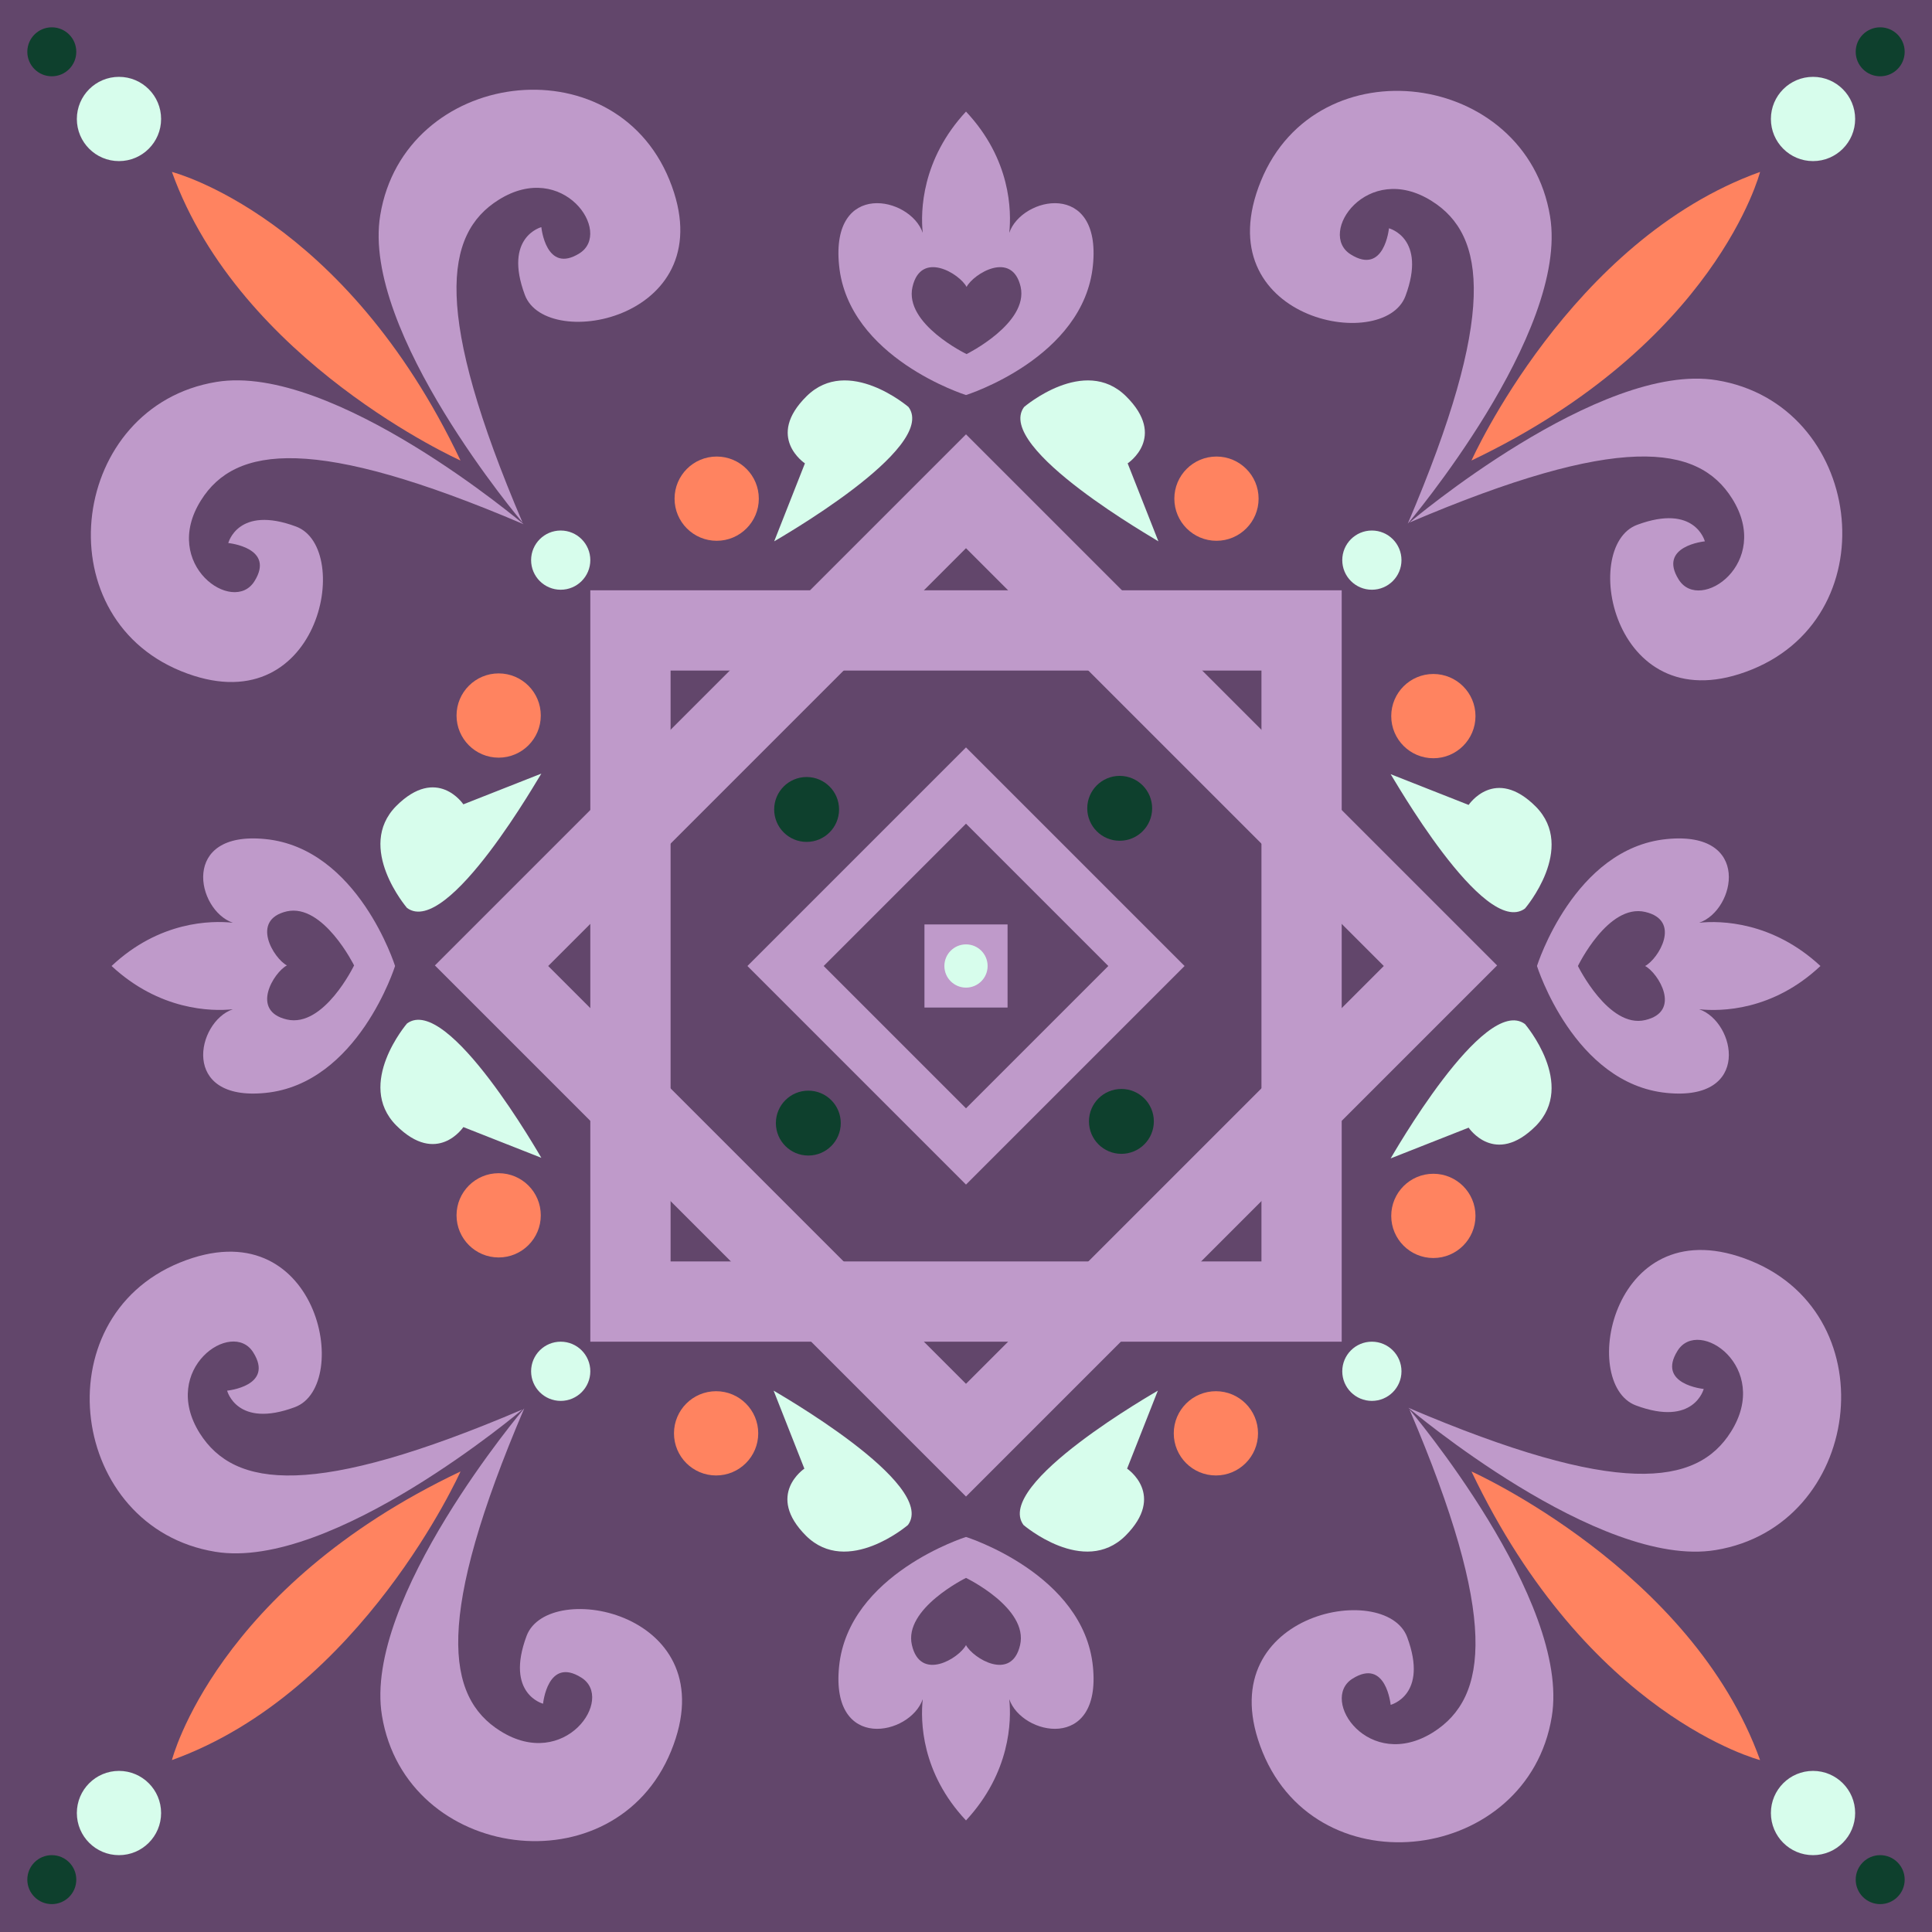 <?xml version="1.0" encoding="UTF-8" standalone="no"?>
<svg
   xmlns:dc="http://purl.org/dc/elements/1.1/"
   xmlns:cc="http://creativecommons.org/ns#"
   xmlns:rdf="http://www.w3.org/1999/02/22-rdf-syntax-ns#"
   xmlns:svg="http://www.w3.org/2000/svg"
   xmlns="http://www.w3.org/2000/svg"
   xmlns:sodipodi="http://sodipodi.sourceforge.net/DTD/sodipodi-0.dtd"
   xmlns:inkscape="http://www.inkscape.org/namespaces/inkscape"
   width="89.8mm"
   height="89.8mm"
   viewBox="0 0 89.8 89.8"
   version="1.1"
   id="svg10037"
   inkscape:version="1.0.1 (3bc2e813f5, 2020-09-07)"
   sodipodi:docname="family_12.svg">
  <defs
     id="defs10031" />
  <sodipodi:namedview
     id="base"
     pagecolor="#ffffff"
     bordercolor="#666666"
     borderopacity="1.0"
     inkscape:pageopacity="0.0"
     inkscape:pageshadow="2"
     inkscape:zoom="4.0542133"
     inkscape:cx="164.15022"
     inkscape:cy="169.7"
     inkscape:document-units="mm"
     inkscape:current-layer="layer1"
     inkscape:document-rotation="0"
     showgrid="false"
     fit-margin-top="0"
     fit-margin-left="0"
     fit-margin-right="0"
     fit-margin-bottom="0"
     inkscape:window-width="2560"
     inkscape:window-height="1566"
     inkscape:window-x="0"
     inkscape:window-y="0"
     inkscape:window-maximized="1" />
  <g
     inkscape:label="Layer 1"
     inkscape:groupmode="layer"
     id="layer1"
     transform="translate(112.936,106.888)">
    <rect
       x="-112.936"
       y="-106.888"
       fill="#f1f2f2"
       width="89.8"
       height="89.8"
       id="rect4826"
       style="stroke-width:0.265;fill:#62466b" />
    <g
       id="g11084"
       style="fill:#bf9aca">
      <path
         fill="#3069b3"
         d="m -68.036,-86.7 -24.686,24.686 24.686,24.686 24.686,-24.686 z m -19.42,24.712 19.42,-19.42 19.42,19.42 -19.42,19.42 z"
         id="path4828"
         style="stroke-width:0.265;fill:#bf9aca" />
      <path
         fill="#3069b3"
         d="M -50.573,-79.451 H -85.498 V -44.526 h 34.925 z m -31.194,3.731 h 27.464 v 27.464 h -27.464 z"
         id="path4830"
         style="stroke-width:0.265;fill:#bf9aca" />
    </g>
    <path
       fill="#3069b3"
       d="m -68.036,-72.148 -10.16,10.16 10.16,10.16 10.16,-10.16 z m -6.615,10.16 6.615,-6.615 6.615,6.615 -6.615,6.615 z"
       id="path4832"
       style="stroke-width:0.265;fill:#bf9aca" />
    <rect
       x="-69.967"
       y="-63.92"
       fill="#3069b3"
       width="3.863"
       height="3.863"
       id="rect4834"
       style="stroke-width:0.265;fill:#bf9aca" />
    <g
       id="g11080"
       style="fill:#0e402d">
      <circle
         fill="#3069b3"
         cx="-75.444"
         cy="-69.264"
         r="1.508"
         id="circle4838"
         style="stroke-width:0.265;fill:#0e402d" />
      <circle
         fill="#3069b3"
         cx="-60.892"
         cy="-69.317"
         r="1.508"
         id="circle4840"
         style="stroke-width:0.265;fill:#0e402d" />
      <circle
         fill="#3069b3"
         cx="-60.813"
         cy="-54.765"
         r="1.508"
         id="circle4842"
         style="stroke-width:0.265;fill:#0e402d" />
      <circle
         fill="#3069b3"
         cx="-75.365"
         cy="-54.686"
         r="1.508"
         id="circle4844"
         style="stroke-width:0.265;fill:#0e402d" />
    </g>
    <g
       id="g11120"
       style="fill:#d7fdec">
      <path
         fill="#3069b3"
         d="m -70.708,-87.97 c 0,0 -2.805,-2.408 -4.736,-0.503 -1.931,1.905 -0.079,3.122 -0.079,3.122 l -1.429,3.625 c 0.026,-0.026 7.646,-4.339 6.244,-6.244 z"
         id="path4848"
         style="stroke-width:0.265;fill:#d7fdec" />
      <path
         fill="#3069b3"
         d="m -65.337,-87.97 c 0,0 2.805,-2.408 4.736,-0.503 1.931,1.905 0.079,3.122 0.079,3.122 l 1.429,3.625 c 0,-0.026 -7.646,-4.339 -6.244,-6.244 z"
         id="path4850"
         style="stroke-width:0.265;fill:#d7fdec" />
      <path
         fill="#3069b3"
         d="m -42.054,-64.66 c 0,0 2.408,-2.805 0.503,-4.736 -1.905,-1.905 -3.122,-0.079 -3.122,-0.079 l -3.625,-1.429 c 0.026,0 4.339,7.646 6.244,6.244 z"
         id="path4864"
         style="stroke-width:0.265;fill:#d7fdec" />
      <path
         fill="#3069b3"
         d="m -42.054,-59.289 c 0,0 2.408,2.805 0.503,4.736 -1.905,1.905 -3.122,0.079 -3.122,0.079 l -3.625,1.429 c 0.026,-0.026 4.339,-7.646 6.244,-6.244 z"
         id="path4866"
         style="stroke-width:0.265;fill:#d7fdec" />
      <path
         fill="#3069b3"
         d="m -65.363,-36.006 c 0,0 2.805,2.408 4.736,0.503 1.905,-1.905 0.079,-3.122 0.079,-3.122 l 1.429,-3.625 c -0.026,0.026 -7.646,4.339 -6.244,6.244 z"
         id="path4880"
         style="stroke-width:0.265;fill:#d7fdec" />
      <path
         fill="#3069b3"
         d="m -70.734,-36.006 c 0,0 -2.805,2.408 -4.736,0.503 -1.905,-1.905 -0.079,-3.122 -0.079,-3.122 l -1.429,-3.625 c 0.026,0.026 7.646,4.339 6.244,6.244 z"
         id="path4882"
         style="stroke-width:0.265;fill:#d7fdec" />
      <path
         fill="#3069b3"
         d="m -94.018,-59.316 c 0,0 -2.408,2.805 -0.503,4.736 1.905,1.905 3.122,0.079 3.122,0.079 l 3.625,1.429 c -0.026,-0.026 -4.339,-7.646 -6.244,-6.244 z"
         id="path4896"
         style="stroke-width:0.265;fill:#d7fdec" />
      <path
         fill="#3069b3"
         d="m -94.018,-64.687 c 0,0 -2.408,-2.805 -0.503,-4.736 1.905,-1.905 3.122,-0.079 3.122,-0.079 l 3.625,-1.429 c -0.026,0 -4.339,7.646 -6.244,6.244 z"
         id="path4898"
         style="stroke-width:0.265;fill:#d7fdec" />
    </g>
    <g
       id="g11126"
       style="fill:#bf9aca">
      <path
         fill="#3069b3"
         d="m -66.025,-96.066 c 0.106,-1.005 0.079,-3.413 -2.011,-5.636 -2.064,2.223 -2.117,4.63 -2.011,5.636 -0.582,-1.693 -4.286,-2.461 -3.889,1.508 0.423,4.313 5.9,6.032 5.9,6.032 0,0 5.477,-1.72 5.9,-6.032 0.397,-3.969 -3.307,-3.201 -3.889,-1.508 z m -1.984,5.636 c 0,0 -2.91,-1.402 -2.514,-3.122 0.397,-1.72 2.196,-0.609 2.514,0 0.318,-0.609 2.117,-1.72 2.514,0 0.37,1.693 -2.514,3.122 -2.514,3.122 z"
         id="path4854"
         style="stroke-width:0.265;fill:#bf9aca" />
      <path
         fill="#3069b3"
         d="m -33.957,-59.977 c 1.005,0.106 3.413,0.079 5.636,-2.011 -2.223,-2.064 -4.63,-2.117 -5.636,-2.011 1.693,-0.582 2.461,-4.286 -1.508,-3.889 -4.313,0.423 -6.032,5.9 -6.032,5.9 0,0 1.72,5.477 6.032,5.9 3.969,0.397 3.201,-3.307 1.508,-3.889 z m -5.636,-2.011 c 0,0 1.402,-2.91 3.122,-2.514 1.72,0.397 0.609,2.196 0,2.514 0.609,0.318 1.72,2.117 0,2.514 -1.693,0.397 -3.122,-2.514 -3.122,-2.514 z"
         id="path4870"
         style="stroke-width:0.265;fill:#bf9aca" />
      <path
         fill="#3069b3"
         d="m -70.047,-27.91 c -0.106,1.005 -0.079,3.413 2.011,5.636 2.064,-2.223 2.117,-4.63 2.011,-5.636 0.582,1.693 4.286,2.461 3.889,-1.508 -0.423,-4.313 -5.9,-6.032 -5.9,-6.032 0,0 -5.477,1.72 -5.9,6.032 -0.397,3.969 3.307,3.201 3.889,1.508 z m 2.011,-5.636 c 0,0 2.91,1.402 2.514,3.122 -0.397,1.72 -2.196,0.609 -2.514,0 -0.318,0.609 -2.117,1.72 -2.514,0 -0.397,-1.693 2.514,-3.122 2.514,-3.122 z"
         id="path4886"
         style="stroke-width:0.265;fill:#bf9aca" />
      <path
         fill="#3069b3"
         d="m -102.114,-63.999 c -1.005,-0.106 -3.413,-0.079 -5.636,2.011 2.223,2.064 4.63,2.117 5.636,2.011 -1.693,0.582 -2.461,4.286 1.508,3.889 4.313,-0.423 6.033,-5.9 6.033,-5.9 0,0 -1.72,-5.477 -6.033,-5.9 -3.969,-0.397 -3.201,3.307 -1.508,3.889 z m 5.636,1.984 c 0,0 -1.402,2.91 -3.122,2.514 -1.72,-0.397 -0.609,-2.196 0,-2.514 -0.609,-0.318 -1.72,-2.117 0,-2.514 1.693,-0.37 3.122,2.514 3.122,2.514 z"
         id="path4902"
         style="stroke-width:0.265;fill:#bf9aca" />
    </g>
    <g
       id="g11102"
       style="fill:#ff8360">
      <circle
         fill="#3069b3"
         cx="-79.624"
         cy="-83.71"
         r="1.958"
         id="circle4856"
         style="stroke-width:0.265;fill:#ff8360" />
      <circle
         fill="#3069b3"
         cx="-56.394"
         cy="-83.71"
         r="1.958"
         id="circle4858"
         style="stroke-width:0.265;fill:#ff8360" />
      <circle
         fill="#3069b3"
         cx="-46.313"
         cy="-73.603"
         r="1.958"
         id="circle4872"
         style="stroke-width:0.265;fill:#ff8360" />
      <circle
         fill="#3069b3"
         cx="-46.313"
         cy="-50.373"
         r="1.958"
         id="circle4874"
         style="stroke-width:0.265;fill:#ff8360" />
      <circle
         fill="#3069b3"
         cx="-56.421"
         cy="-40.266"
         r="1.958"
         id="circle4888"
         style="stroke-width:0.265;fill:#ff8360" />
      <circle
         fill="#3069b3"
         cx="-79.651"
         cy="-40.266"
         r="1.958"
         id="circle4890"
         style="stroke-width:0.265;fill:#ff8360" />
      <circle
         fill="#3069b3"
         cx="-89.758"
         cy="-50.399"
         r="1.958"
         id="circle4904"
         style="stroke-width:0.265;fill:#ff8360" />
      <circle
         fill="#3069b3"
         cx="-89.758"
         cy="-73.63"
         r="1.958"
         id="circle4906"
         style="stroke-width:0.265;fill:#ff8360" />
    </g>
    <circle
       fill="#3069b3"
       cx="-68.036"
       cy="-61.988"
       r="1.005"
       id="circle4916"
       style="stroke-width:0.265;fill:#d7fdec" />
    <g
       id="g11136"
       style="fill:#bf9aca">
      <path
         fill="#3069b3"
         d="m -88.647,-82.599 c 0,0 -7.514,-8.864 -6.615,-14.287 1.111,-6.773 10.821,-8.07 13.441,-1.64 2.619,6.429 -5.715,8.043 -6.72,5.345 -1.005,-2.699 0.767,-3.149 0.767,-3.149 0,0 0.212,2.196 1.773,1.217 1.561,-0.979 -0.767,-4.366 -3.757,-2.487 -2.54,1.587 -3.043,5.265 1.111,15.002 z"
         id="path4918"
         style="fill:#bf9aca;stroke-width:0.265" />
      <path
         fill="#3069b3"
         d="m -88.594,-82.52 c 0,0 -8.864,-7.514 -14.287,-6.615 -6.773,1.111 -8.07,10.821 -1.64,13.441 6.429,2.619 8.043,-5.715 5.345,-6.72 -2.699,-1.005 -3.149,0.767 -3.149,0.767 0,0 2.196,0.212 1.217,1.773 -0.979,1.587 -4.366,-0.767 -2.487,-3.757 1.587,-2.54 5.265,-3.043 15.002,1.111 z"
         id="path4920"
         style="fill:#bf9aca;stroke-width:0.265" />
      <path
         fill="#3069b3"
         d="m -47.425,-82.599 c 0,0 8.864,-7.514 14.287,-6.615 6.773,1.111 8.07,10.821 1.64,13.441 -6.429,2.619 -8.043,-5.715 -5.345,-6.72 2.699,-1.005 3.149,0.767 3.149,0.767 0,0 -2.196,0.212 -1.217,1.773 0.979,1.587 4.366,-0.767 2.487,-3.757 -1.587,-2.54 -5.265,-3.043 -15.002,1.111 z"
         id="path4932"
         style="fill:#bf9aca;stroke-width:0.265" />
      <path
         fill="#3069b3"
         d="m -47.504,-82.546 c 0,0 7.514,-8.864 6.615,-14.287 -1.111,-6.773 -10.821,-8.07 -13.441,-1.64 -2.619,6.429 5.715,8.043 6.72,5.345 1.005,-2.699 -0.767,-3.149 -0.767,-3.149 0,0 -0.212,2.196 -1.773,1.217 -1.587,-0.979 0.767,-4.366 3.757,-2.487 2.54,1.587 3.043,5.265 -1.111,15.002 z"
         id="path4934"
         style="fill:#bf9aca;stroke-width:0.265" />
      <path
         fill="#3069b3"
         d="m -47.425,-41.377 c 0,0 7.514,8.864 6.615,14.287 -1.111,6.773 -10.821,8.07 -13.441,1.64 -2.619,-6.429 5.715,-8.043 6.72,-5.345 1.005,2.699 -0.767,3.149 -0.767,3.149 0,0 -0.212,-2.196 -1.773,-1.217 -1.561,0.979 0.767,4.366 3.757,2.487 2.54,-1.614 3.043,-5.265 -1.111,-15.002 z"
         id="path4946"
         style="fill:#bf9aca;stroke-width:0.265" />
      <path
         fill="#3069b3"
         d="m -47.478,-41.456 c 0,0 8.864,7.514 14.287,6.615 6.773,-1.111 8.07,-10.821 1.64,-13.441 -6.429,-2.619 -8.043,5.715 -5.345,6.72 2.699,1.005 3.149,-0.767 3.149,-0.767 0,0 -2.196,-0.212 -1.217,-1.773 0.979,-1.587 4.366,0.767 2.487,3.757 -1.587,2.54 -5.265,3.043 -15.002,-1.111 z"
         id="path4948"
         style="fill:#bf9aca;stroke-width:0.265" />
      <path
         fill="#3069b3"
         d="m -88.647,-41.377 c 0,0 -8.864,7.514 -14.288,6.615 -6.773,-1.111 -8.07,-10.821 -1.64,-13.441 6.429,-2.619 8.043,5.715 5.345,6.72 -2.699,1.005 -3.149,-0.767 -3.149,-0.767 0,0 2.196,-0.212 1.217,-1.773 -0.979,-1.587 -4.366,0.767 -2.487,3.757 1.614,2.54 5.265,3.043 15.002,-1.111 z"
         id="path4960"
         style="fill:#bf9aca;stroke-width:0.265" />
      <path
         fill="#3069b3"
         d="m -88.567,-41.43 c 0,0 -7.514,8.864 -6.615,14.287 1.111,6.773 10.821,8.07 13.441,1.64 2.619,-6.429 -5.715,-8.043 -6.72,-5.345 -1.005,2.699 0.767,3.149 0.767,3.149 0,0 0.212,-2.196 1.773,-1.217 1.587,0.979 -0.767,4.366 -3.757,2.487 -2.54,-1.587 -3.043,-5.265 1.111,-15.002 z"
         id="path4962"
         style="fill:#bf9aca;stroke-width:0.265" />
    </g>
    <g
       id="g11142"
       style="fill:#ff8360">
      <path
         fill="#3069b3"
         d="m -91.531,-85.483 c 0,0 -10.239,-4.577 -13.414,-13.414 0,0 8.017,2.037 13.414,13.414 z"
         id="path4922"
         style="fill:#ff8360;stroke-width:0.265" />
      <path
         fill="#3069b3"
         d="m -44.541,-85.483 c 0,0 4.577,-10.239 13.414,-13.414 0,0 -2.037,7.99 -13.414,13.414 z"
         id="path4936"
         style="fill:#ff8360;stroke-width:0.265" />
      <path
         fill="#3069b3"
         d="m -44.541,-38.493 c 0,0 10.239,4.577 13.414,13.414 0,0 -7.99,-2.037 -13.414,-13.414 z"
         id="path4950"
         style="fill:#ff8360;stroke-width:0.265" />
      <path
         fill="#3069b3"
         d="m -91.531,-38.493 c 0,0 -4.577,10.239 -13.414,13.414 0,0 2.037,-8.017 13.414,-13.414 z"
         id="path4964"
         style="fill:#ff8360;stroke-width:0.265" />
    </g>
    <g
       id="g11154"
       style="fill:#d7fdec">
      <circle
         fill="#3069b3"
         cx="-107.406"
         cy="-101.358"
         r="1.958"
         id="circle4924"
         style="fill:#d7fdec;stroke-width:0.265" />
      <circle
         fill="#3069b3"
         cx="-28.666"
         cy="-101.358"
         r="1.958"
         id="circle4938"
         style="fill:#d7fdec;stroke-width:0.265" />
      <circle
         fill="#3069b3"
         cx="-28.666"
         cy="-22.618"
         r="1.958"
         id="circle4952"
         style="fill:#d7fdec;stroke-width:0.265" />
      <circle
         fill="#3069b3"
         cx="-107.406"
         cy="-22.618"
         r="1.958"
         id="circle4966"
         style="fill:#d7fdec;stroke-width:0.265" />
    </g>
    <g
       id="g11160"
       style="fill:#0e402d">
      <circle
         fill="#3069b3"
         cx="-110.528"
         cy="-104.48"
         r="1.138"
         id="circle4926"
         style="fill:#0e402d;stroke-width:0.265" />
      <circle
         fill="#3069b3"
         cx="-25.544"
         cy="-104.48"
         r="1.138"
         id="circle4940"
         style="fill:#0e402d;stroke-width:0.265" />
      <circle
         fill="#3069b3"
         cx="-25.544"
         cy="-19.522"
         r="1.138"
         id="circle4954"
         style="fill:#0e402d;stroke-width:0.265" />
      <circle
         fill="#3069b3"
         cx="-110.528"
         cy="-19.522"
         r="1.138"
         id="circle4968"
         style="fill:#0e402d;stroke-width:0.265" />
    </g>
    <g
       id="g11148"
       style="fill:#d7fdec">
      <circle
         fill="#3069b3"
         cx="-86.874"
         cy="-80.853"
         r="1.376"
         id="circle4928"
         style="fill:#d7fdec;stroke-width:0.265" />
      <circle
         fill="#3069b3"
         cx="-49.171"
         cy="-80.853"
         r="1.376"
         id="circle4942"
         style="fill:#d7fdec;stroke-width:0.265" />
      <circle
         fill="#3069b3"
         cx="-49.171"
         cy="-43.15"
         r="1.376"
         id="circle4956"
         style="fill:#d7fdec;stroke-width:0.265" />
      <circle
         fill="#3069b3"
         cx="-86.874"
         cy="-43.15"
         r="1.376"
         id="circle4970"
         style="fill:#d7fdec;stroke-width:0.265" />
    </g>
  </g>
</svg>
